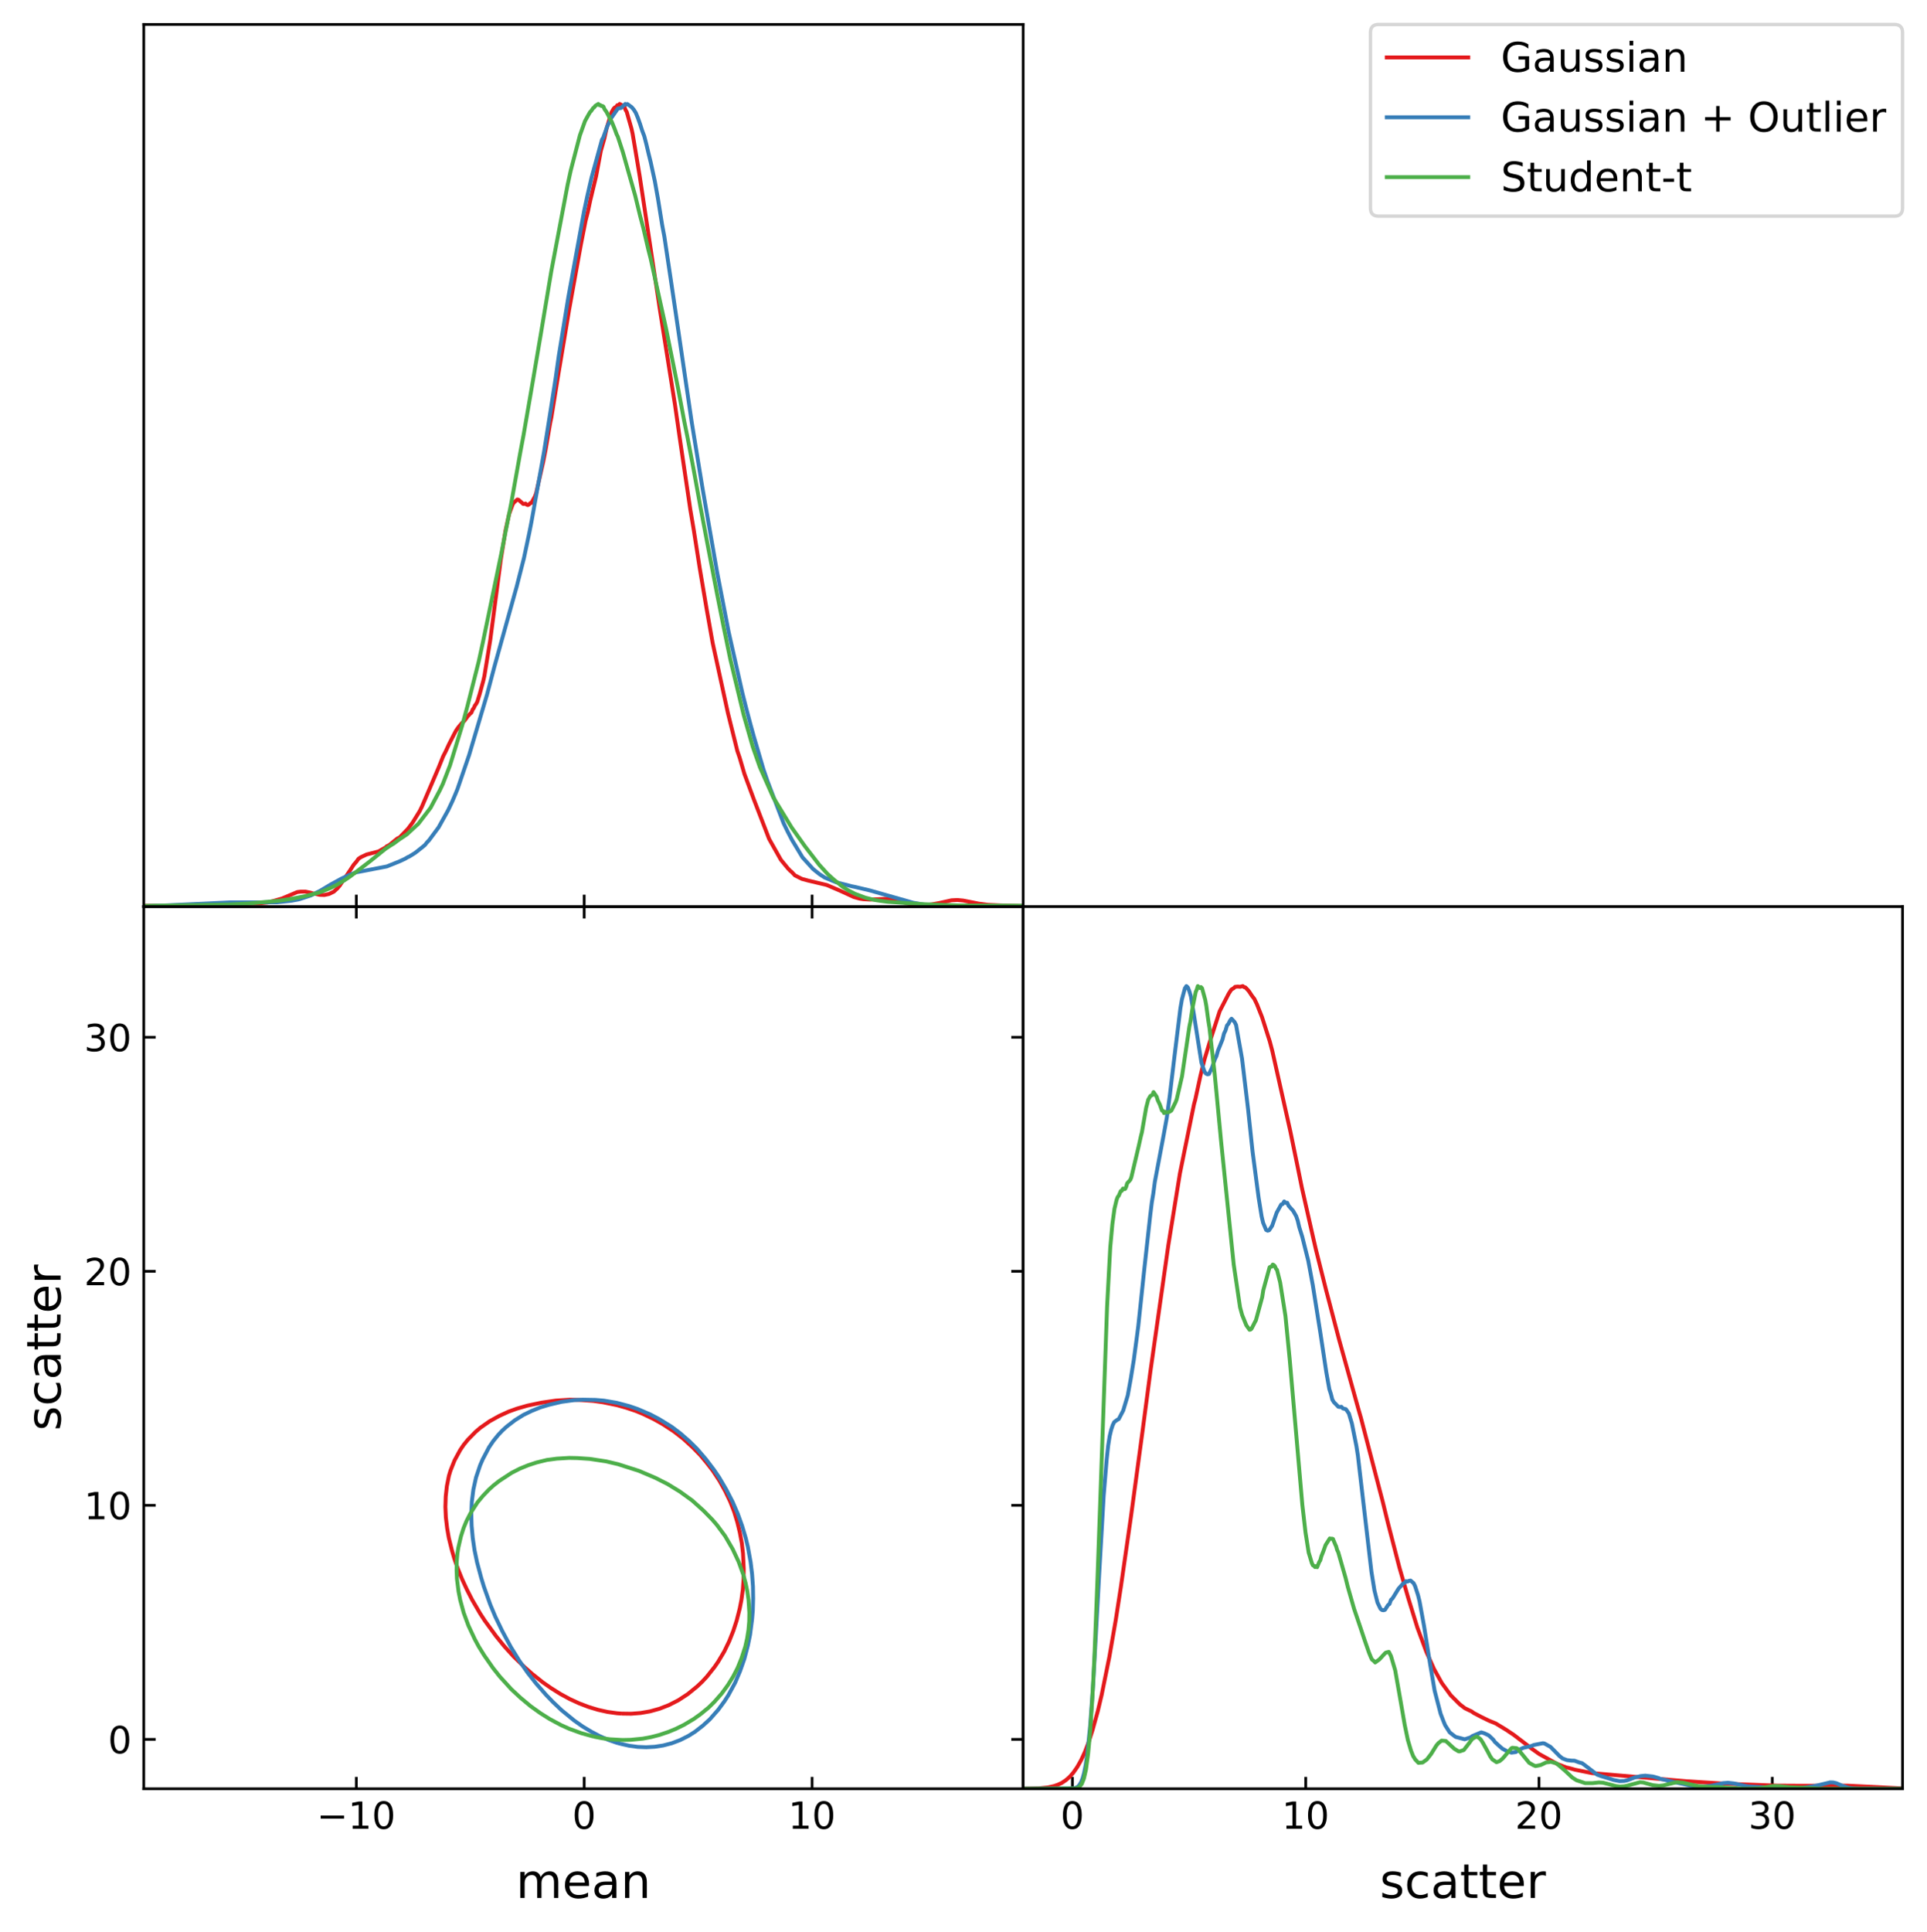 <?xml version="1.0" encoding="utf-8" standalone="no"?>
<!DOCTYPE svg PUBLIC "-//W3C//DTD SVG 1.1//EN"
  "http://www.w3.org/Graphics/SVG/1.1/DTD/svg11.dtd">
<!-- Created with matplotlib (https://matplotlib.org/) -->
<svg height="568.857pt" version="1.1" viewBox="0 0 567.4 568.857" width="567.4pt" xmlns="http://www.w3.org/2000/svg" xmlns:xlink="http://www.w3.org/1999/xlink">
 <defs>
  <style type="text/css">
*{stroke-linecap:butt;stroke-linejoin:round;}
  </style>
 </defs>
 <g id="figure_1">
  <g id="patch_1">
   <path d="M 0 568.857 
L 567.4 568.857 
L 567.4 0 
L 0 0 
z
" style="fill:#ffffff;"/>
  </g>
  <g id="axes_1">
   <g id="patch_2">
    <path d="M 42.329 526.6 
L 301.265 526.6 
L 301.265 266.9 
L 42.329 266.9 
z
" style="fill:#ffffff;"/>
   </g>
   <g id="matplotlib.axis_1">
    <g id="xtick_1">
     <g id="line2d_1">
      <defs>
       <path d="M 0 0 
L 0 -3.5 
" id="m0438465b29" style="stroke:#000000;stroke-width:0.8;"/>
      </defs>
      <g>
       <use style="stroke:#000000;stroke-width:0.8;" x="104.92" xlink:href="#m0438465b29" y="526.6"/>
      </g>
     </g>
     <g id="line2d_2">
      <defs>
       <path d="M 0 0 
L 0 3.5 
" id="m6ba86ef624" style="stroke:#000000;stroke-width:0.8;"/>
      </defs>
      <g>
       <use style="stroke:#000000;stroke-width:0.8;" x="104.92" xlink:href="#m6ba86ef624" y="266.9"/>
      </g>
     </g>
     <g id="text_1">
      <!-- $\mathdefault{−10}$ -->
      <defs>
       <path d="M 10.594 35.5 
L 73.188 35.5 
L 73.188 27.203 
L 10.594 27.203 
z
" id="DejaVuSans-8722"/>
       <path d="M 12.406 8.297 
L 28.516 8.297 
L 28.516 63.922 
L 10.984 60.406 
L 10.984 69.391 
L 28.422 72.906 
L 38.281 72.906 
L 38.281 8.297 
L 54.391 8.297 
L 54.391 0 
L 12.406 0 
z
" id="DejaVuSans-49"/>
       <path d="M 31.781 66.406 
Q 24.172 66.406 20.328 58.906 
Q 16.5 51.422 16.5 36.375 
Q 16.5 21.391 20.328 13.891 
Q 24.172 6.391 31.781 6.391 
Q 39.453 6.391 43.281 13.891 
Q 47.125 21.391 47.125 36.375 
Q 47.125 51.422 43.281 58.906 
Q 39.453 66.406 31.781 66.406 
z
M 31.781 74.219 
Q 44.047 74.219 50.516 64.516 
Q 56.984 54.828 56.984 36.375 
Q 56.984 17.969 50.516 8.266 
Q 44.047 -1.422 31.781 -1.422 
Q 19.531 -1.422 13.062 8.266 
Q 6.594 17.969 6.594 36.375 
Q 6.594 54.828 13.062 64.516 
Q 19.531 74.219 31.781 74.219 
z
" id="DejaVuSans-48"/>
      </defs>
      <g transform="translate(93.26 538.458)scale(0.11 -0.11)">
       <use transform="translate(0 0.781)" xlink:href="#DejaVuSans-8722"/>
       <use transform="translate(83.789 0.781)" xlink:href="#DejaVuSans-49"/>
       <use transform="translate(147.412 0.781)" xlink:href="#DejaVuSans-48"/>
      </g>
     </g>
    </g>
    <g id="xtick_2">
     <g id="line2d_3">
      <g>
       <use style="stroke:#000000;stroke-width:0.8;" x="172.019" xlink:href="#m0438465b29" y="526.6"/>
      </g>
     </g>
     <g id="line2d_4">
      <g>
       <use style="stroke:#000000;stroke-width:0.8;" x="172.019" xlink:href="#m6ba86ef624" y="266.9"/>
      </g>
     </g>
     <g id="text_2">
      <!-- $\mathdefault{0}$ -->
      <g transform="translate(168.499 538.458)scale(0.11 -0.11)">
       <use transform="translate(0 0.781)" xlink:href="#DejaVuSans-48"/>
      </g>
     </g>
    </g>
    <g id="xtick_3">
     <g id="line2d_5">
      <g>
       <use style="stroke:#000000;stroke-width:0.8;" x="239.117" xlink:href="#m0438465b29" y="526.6"/>
      </g>
     </g>
     <g id="line2d_6">
      <g>
       <use style="stroke:#000000;stroke-width:0.8;" x="239.117" xlink:href="#m6ba86ef624" y="266.9"/>
      </g>
     </g>
     <g id="text_3">
      <!-- $\mathdefault{10}$ -->
      <g transform="translate(232.077 538.458)scale(0.11 -0.11)">
       <use transform="translate(0 0.781)" xlink:href="#DejaVuSans-49"/>
       <use transform="translate(63.623 0.781)" xlink:href="#DejaVuSans-48"/>
      </g>
     </g>
    </g>
    <g id="text_4">
     <!-- mean -->
     <defs>
      <path d="M 52 44.188 
Q 55.375 50.25 60.062 53.125 
Q 64.75 56 71.094 56 
Q 79.641 56 84.281 50.016 
Q 88.922 44.047 88.922 33.016 
L 88.922 0 
L 79.891 0 
L 79.891 32.719 
Q 79.891 40.578 77.094 44.375 
Q 74.312 48.188 68.609 48.188 
Q 61.625 48.188 57.562 43.547 
Q 53.516 38.922 53.516 30.906 
L 53.516 0 
L 44.484 0 
L 44.484 32.719 
Q 44.484 40.625 41.703 44.406 
Q 38.922 48.188 33.109 48.188 
Q 26.219 48.188 22.156 43.531 
Q 18.109 38.875 18.109 30.906 
L 18.109 0 
L 9.078 0 
L 9.078 54.688 
L 18.109 54.688 
L 18.109 46.188 
Q 21.188 51.219 25.484 53.609 
Q 29.781 56 35.688 56 
Q 41.656 56 45.828 52.969 
Q 50 49.953 52 44.188 
z
" id="DejaVuSans-109"/>
      <path d="M 56.203 29.594 
L 56.203 25.203 
L 14.891 25.203 
Q 15.484 15.922 20.484 11.062 
Q 25.484 6.203 34.422 6.203 
Q 39.594 6.203 44.453 7.469 
Q 49.312 8.734 54.109 11.281 
L 54.109 2.781 
Q 49.266 0.734 44.188 -0.344 
Q 39.109 -1.422 33.891 -1.422 
Q 20.797 -1.422 13.156 6.188 
Q 5.516 13.812 5.516 26.812 
Q 5.516 40.234 12.766 48.109 
Q 20.016 56 32.328 56 
Q 43.359 56 49.781 48.891 
Q 56.203 41.797 56.203 29.594 
z
M 47.219 32.234 
Q 47.125 39.594 43.094 43.984 
Q 39.062 48.391 32.422 48.391 
Q 24.906 48.391 20.391 44.141 
Q 15.875 39.891 15.188 32.172 
z
" id="DejaVuSans-101"/>
      <path d="M 34.281 27.484 
Q 23.391 27.484 19.188 25 
Q 14.984 22.516 14.984 16.5 
Q 14.984 11.719 18.141 8.906 
Q 21.297 6.109 26.703 6.109 
Q 34.188 6.109 38.703 11.406 
Q 43.219 16.703 43.219 25.484 
L 43.219 27.484 
z
M 52.203 31.203 
L 52.203 0 
L 43.219 0 
L 43.219 8.297 
Q 40.141 3.328 35.547 0.953 
Q 30.953 -1.422 24.312 -1.422 
Q 15.922 -1.422 10.953 3.297 
Q 6 8.016 6 15.922 
Q 6 25.141 12.172 29.828 
Q 18.359 34.516 30.609 34.516 
L 43.219 34.516 
L 43.219 35.406 
Q 43.219 41.609 39.141 45 
Q 35.062 48.391 27.688 48.391 
Q 23 48.391 18.547 47.266 
Q 14.109 46.141 10.016 43.891 
L 10.016 52.203 
Q 14.938 54.109 19.578 55.047 
Q 24.219 56 28.609 56 
Q 40.484 56 46.344 49.844 
Q 52.203 43.703 52.203 31.203 
z
" id="DejaVuSans-97"/>
      <path d="M 54.891 33.016 
L 54.891 0 
L 45.906 0 
L 45.906 32.719 
Q 45.906 40.484 42.875 44.328 
Q 39.844 48.188 33.797 48.188 
Q 26.516 48.188 22.312 43.547 
Q 18.109 38.922 18.109 30.906 
L 18.109 0 
L 9.078 0 
L 9.078 54.688 
L 18.109 54.688 
L 18.109 46.188 
Q 21.344 51.125 25.703 53.562 
Q 30.078 56 35.797 56 
Q 45.219 56 50.047 50.172 
Q 54.891 44.344 54.891 33.016 
z
" id="DejaVuSans-110"/>
     </defs>
     <g transform="translate(151.945 558.746)scale(0.14 -0.14)">
      <use xlink:href="#DejaVuSans-109"/>
      <use x="97.412" xlink:href="#DejaVuSans-101"/>
      <use x="158.936" xlink:href="#DejaVuSans-97"/>
      <use x="220.215" xlink:href="#DejaVuSans-110"/>
     </g>
    </g>
   </g>
   <g id="matplotlib.axis_2">
    <g id="ytick_1">
     <g id="line2d_7">
      <defs>
       <path d="M 0 0 
L 3.5 0 
" id="mff6acf097d" style="stroke:#000000;stroke-width:0.8;"/>
      </defs>
      <g>
       <use style="stroke:#000000;stroke-width:0.8;" x="42.329" xlink:href="#mff6acf097d" y="512.052"/>
      </g>
     </g>
     <g id="line2d_8">
      <defs>
       <path d="M 0 0 
L -3.5 0 
" id="m003e1735b5" style="stroke:#000000;stroke-width:0.8;"/>
      </defs>
      <g>
       <use style="stroke:#000000;stroke-width:0.8;" x="301.265" xlink:href="#m003e1735b5" y="512.052"/>
      </g>
     </g>
     <g id="text_5">
      <!-- $\mathdefault{0}$ -->
      <g transform="translate(31.789 516.231)scale(0.11 -0.11)">
       <use transform="translate(0 0.781)" xlink:href="#DejaVuSans-48"/>
      </g>
     </g>
    </g>
    <g id="ytick_2">
     <g id="line2d_9">
      <g>
       <use style="stroke:#000000;stroke-width:0.8;" x="42.329" xlink:href="#mff6acf097d" y="443.155"/>
      </g>
     </g>
     <g id="line2d_10">
      <g>
       <use style="stroke:#000000;stroke-width:0.8;" x="301.265" xlink:href="#m003e1735b5" y="443.155"/>
      </g>
     </g>
     <g id="text_6">
      <!-- $\mathdefault{10}$ -->
      <g transform="translate(24.749 447.335)scale(0.11 -0.11)">
       <use transform="translate(0 0.781)" xlink:href="#DejaVuSans-49"/>
       <use transform="translate(63.623 0.781)" xlink:href="#DejaVuSans-48"/>
      </g>
     </g>
    </g>
    <g id="ytick_3">
     <g id="line2d_11">
      <g>
       <use style="stroke:#000000;stroke-width:0.8;" x="42.329" xlink:href="#mff6acf097d" y="374.259"/>
      </g>
     </g>
     <g id="line2d_12">
      <g>
       <use style="stroke:#000000;stroke-width:0.8;" x="301.265" xlink:href="#m003e1735b5" y="374.259"/>
      </g>
     </g>
     <g id="text_7">
      <!-- $\mathdefault{20}$ -->
      <defs>
       <path d="M 19.188 8.297 
L 53.609 8.297 
L 53.609 0 
L 7.328 0 
L 7.328 8.297 
Q 12.938 14.109 22.625 23.891 
Q 32.328 33.688 34.812 36.531 
Q 39.547 41.844 41.422 45.531 
Q 43.312 49.219 43.312 52.781 
Q 43.312 58.594 39.234 62.25 
Q 35.156 65.922 28.609 65.922 
Q 23.969 65.922 18.812 64.312 
Q 13.672 62.703 7.812 59.422 
L 7.812 69.391 
Q 13.766 71.781 18.938 73 
Q 24.125 74.219 28.422 74.219 
Q 39.75 74.219 46.484 68.547 
Q 53.219 62.891 53.219 53.422 
Q 53.219 48.922 51.531 44.891 
Q 49.859 40.875 45.406 35.406 
Q 44.188 33.984 37.641 27.219 
Q 31.109 20.453 19.188 8.297 
z
" id="DejaVuSans-50"/>
      </defs>
      <g transform="translate(24.749 378.439)scale(0.11 -0.11)">
       <use transform="translate(0 0.781)" xlink:href="#DejaVuSans-50"/>
       <use transform="translate(63.623 0.781)" xlink:href="#DejaVuSans-48"/>
      </g>
     </g>
    </g>
    <g id="ytick_4">
     <g id="line2d_13">
      <g>
       <use style="stroke:#000000;stroke-width:0.8;" x="42.329" xlink:href="#mff6acf097d" y="305.363"/>
      </g>
     </g>
     <g id="line2d_14">
      <g>
       <use style="stroke:#000000;stroke-width:0.8;" x="301.265" xlink:href="#m003e1735b5" y="305.363"/>
      </g>
     </g>
     <g id="text_8">
      <!-- $\mathdefault{30}$ -->
      <defs>
       <path d="M 40.578 39.312 
Q 47.656 37.797 51.625 33 
Q 55.609 28.219 55.609 21.188 
Q 55.609 10.406 48.188 4.484 
Q 40.766 -1.422 27.094 -1.422 
Q 22.516 -1.422 17.656 -0.516 
Q 12.797 0.391 7.625 2.203 
L 7.625 11.719 
Q 11.719 9.328 16.594 8.109 
Q 21.484 6.891 26.812 6.891 
Q 36.078 6.891 40.938 10.547 
Q 45.797 14.203 45.797 21.188 
Q 45.797 27.641 41.281 31.266 
Q 36.766 34.906 28.719 34.906 
L 20.219 34.906 
L 20.219 43.016 
L 29.109 43.016 
Q 36.375 43.016 40.234 45.922 
Q 44.094 48.828 44.094 54.297 
Q 44.094 59.906 40.109 62.906 
Q 36.141 65.922 28.719 65.922 
Q 24.656 65.922 20.016 65.031 
Q 15.375 64.156 9.812 62.312 
L 9.812 71.094 
Q 15.438 72.656 20.344 73.438 
Q 25.25 74.219 29.594 74.219 
Q 40.828 74.219 47.359 69.109 
Q 53.906 64.016 53.906 55.328 
Q 53.906 49.266 50.438 45.094 
Q 46.969 40.922 40.578 39.312 
z
" id="DejaVuSans-51"/>
      </defs>
      <g transform="translate(24.749 309.542)scale(0.11 -0.11)">
       <use transform="translate(0 0.781)" xlink:href="#DejaVuSans-51"/>
       <use transform="translate(63.623 0.781)" xlink:href="#DejaVuSans-48"/>
      </g>
     </g>
    </g>
    <g id="text_9">
     <!-- scatter -->
     <defs>
      <path d="M 44.281 53.078 
L 44.281 44.578 
Q 40.484 46.531 36.375 47.5 
Q 32.281 48.484 27.875 48.484 
Q 21.188 48.484 17.844 46.438 
Q 14.5 44.391 14.5 40.281 
Q 14.5 37.156 16.891 35.375 
Q 19.281 33.594 26.516 31.984 
L 29.594 31.297 
Q 39.156 29.25 43.188 25.516 
Q 47.219 21.781 47.219 15.094 
Q 47.219 7.469 41.188 3.016 
Q 35.156 -1.422 24.609 -1.422 
Q 20.219 -1.422 15.453 -0.562 
Q 10.688 0.297 5.422 2 
L 5.422 11.281 
Q 10.406 8.688 15.234 7.391 
Q 20.062 6.109 24.812 6.109 
Q 31.156 6.109 34.562 8.281 
Q 37.984 10.453 37.984 14.406 
Q 37.984 18.062 35.516 20.016 
Q 33.062 21.969 24.703 23.781 
L 21.578 24.516 
Q 13.234 26.266 9.516 29.906 
Q 5.812 33.547 5.812 39.891 
Q 5.812 47.609 11.281 51.797 
Q 16.75 56 26.812 56 
Q 31.781 56 36.172 55.266 
Q 40.578 54.547 44.281 53.078 
z
" id="DejaVuSans-115"/>
      <path d="M 48.781 52.594 
L 48.781 44.188 
Q 44.969 46.297 41.141 47.344 
Q 37.312 48.391 33.406 48.391 
Q 24.656 48.391 19.812 42.844 
Q 14.984 37.312 14.984 27.297 
Q 14.984 17.281 19.812 11.734 
Q 24.656 6.203 33.406 6.203 
Q 37.312 6.203 41.141 7.25 
Q 44.969 8.297 48.781 10.406 
L 48.781 2.094 
Q 45.016 0.344 40.984 -0.531 
Q 36.969 -1.422 32.422 -1.422 
Q 20.062 -1.422 12.781 6.344 
Q 5.516 14.109 5.516 27.297 
Q 5.516 40.672 12.859 48.328 
Q 20.219 56 33.016 56 
Q 37.156 56 41.109 55.141 
Q 45.062 54.297 48.781 52.594 
z
" id="DejaVuSans-99"/>
      <path d="M 18.312 70.219 
L 18.312 54.688 
L 36.812 54.688 
L 36.812 47.703 
L 18.312 47.703 
L 18.312 18.016 
Q 18.312 11.328 20.141 9.422 
Q 21.969 7.516 27.594 7.516 
L 36.812 7.516 
L 36.812 0 
L 27.594 0 
Q 17.188 0 13.234 3.875 
Q 9.281 7.766 9.281 18.016 
L 9.281 47.703 
L 2.688 47.703 
L 2.688 54.688 
L 9.281 54.688 
L 9.281 70.219 
z
" id="DejaVuSans-116"/>
      <path d="M 41.109 46.297 
Q 39.594 47.172 37.812 47.578 
Q 36.031 48 33.891 48 
Q 26.266 48 22.188 43.047 
Q 18.109 38.094 18.109 28.812 
L 18.109 0 
L 9.078 0 
L 9.078 54.688 
L 18.109 54.688 
L 18.109 46.188 
Q 20.953 51.172 25.484 53.578 
Q 30.031 56 36.531 56 
Q 37.453 56 38.578 55.875 
Q 39.703 55.766 41.062 55.516 
z
" id="DejaVuSans-114"/>
     </defs>
     <g transform="translate(17.838 421.208)rotate(-90)scale(0.14 -0.14)">
      <use xlink:href="#DejaVuSans-115"/>
      <use x="52.1" xlink:href="#DejaVuSans-99"/>
      <use x="107.08" xlink:href="#DejaVuSans-97"/>
      <use x="168.359" xlink:href="#DejaVuSans-116"/>
      <use x="207.568" xlink:href="#DejaVuSans-116"/>
      <use x="246.777" xlink:href="#DejaVuSans-101"/>
      <use x="308.301" xlink:href="#DejaVuSans-114"/>
     </g>
    </g>
   </g>
   <g id="LineCollection_1">
    <path clip-path="url(#p31a95f5f1a)" d="M 183.079 504.465 
L 185.859 504.504 
L 188.639 504.288 
L 191.418 503.806 
L 194.198 503.029 
L 196.978 501.949 
L 199.757 500.523 
L 202.537 498.7 
L 205.317 496.436 
L 206.706 495.124 
L 208.096 493.633 
L 210.392 490.739 
L 211.439 489.219 
L 213.251 486.178 
L 214.716 483.136 
L 215.922 480.095 
L 216.913 477.054 
L 217.825 473.466 
L 218.312 470.972 
L 218.727 467.931 
L 218.945 464.889 
L 218.991 461.848 
L 218.77 457.286 
L 218.42 454.245 
L 217.825 451.114 
L 217.116 448.163 
L 216.193 445.122 
L 215.018 442.08 
L 213.567 439.039 
L 211.877 435.998 
L 209.881 432.957 
L 208.096 430.66 
L 206.209 428.395 
L 203.927 426.059 
L 201.147 423.518 
L 198.367 421.365 
L 195.165 419.271 
L 192.458 417.751 
L 189.288 416.23 
L 187.249 415.393 
L 184.469 414.452 
L 181.689 413.67 
L 177.52 412.813 
L 174.74 412.423 
L 170.571 412.133 
L 167.791 412.053 
L 163.622 412.322 
L 159.452 412.928 
L 155.283 413.802 
L 152.132 414.71 
L 149.723 415.584 
L 146.944 416.861 
L 144.164 418.406 
L 141.385 420.355 
L 139.995 421.559 
L 137.766 423.833 
L 136.529 425.354 
L 135.498 426.874 
L 133.845 429.916 
L 132.634 432.957 
L 132.177 434.477 
L 131.576 437.519 
L 131.24 440.56 
L 131.143 443.601 
L 131.276 446.642 
L 131.656 449.871 
L 132.149 452.725 
L 133.046 456.346 
L 133.763 458.807 
L 134.828 461.848 
L 136.058 464.889 
L 137.464 467.931 
L 139.022 470.972 
L 141.385 475.026 
L 142.774 477.15 
L 146.03 481.616 
L 148.502 484.657 
L 151.27 487.698 
L 154.412 490.739 
L 156.673 492.752 
L 159.889 495.301 
L 162.232 496.939 
L 165.012 498.687 
L 167.791 500.194 
L 170.571 501.47 
L 173.351 502.527 
L 176.13 503.364 
L 178.91 503.98 
L 181.689 504.364 
L 183.079 504.465 
L 183.079 504.465 
" style="fill:none;stroke:#e41a1c;stroke-width:1.143;"/>
   </g>
   <g id="LineCollection_2">
    <path clip-path="url(#p31a95f5f1a)" d="M 182.814 513.383 
L 185.306 513.939 
L 187.798 514.273 
L 190.291 514.367 
L 192.783 514.233 
L 195.275 513.851 
L 197.768 513.205 
L 200.26 512.264 
L 202.752 511.004 
L 204.648 509.8 
L 206.948 508.017 
L 208.983 506.161 
L 211.476 503.337 
L 213.275 500.889 
L 214.426 499.107 
L 216.46 495.363 
L 217.9 491.979 
L 219.154 488.414 
L 220.199 484.444 
L 220.846 481.286 
L 221.445 476.687 
L 221.662 474.158 
L 221.759 470.593 
L 221.703 467.029 
L 221.445 463.408 
L 221.02 459.901 
L 220.199 455.373 
L 219.574 452.772 
L 218.513 449.208 
L 217.232 445.644 
L 215.685 442.08 
L 213.846 438.516 
L 211.752 434.951 
L 210.229 432.707 
L 207.873 429.605 
L 205.245 426.539 
L 202.944 424.259 
L 200.26 421.927 
L 197.768 420.041 
L 194.029 417.74 
L 191.537 416.428 
L 187.798 414.815 
L 185.306 413.955 
L 181.568 412.968 
L 177.829 412.329 
L 175.337 412.121 
L 171.598 412.054 
L 169.106 412.179 
L 165.367 412.684 
L 161.622 413.566 
L 159.137 414.308 
L 156.574 415.348 
L 154.152 416.523 
L 151.66 418.067 
L 149.167 419.996 
L 147.921 421.135 
L 146.654 422.477 
L 145.216 424.259 
L 144.006 426.041 
L 142.132 429.605 
L 141.364 431.387 
L 140.165 434.951 
L 139.382 438.516 
L 138.93 442.08 
L 138.769 445.644 
L 138.873 449.208 
L 139.2 452.772 
L 139.723 456.337 
L 140.461 459.901 
L 141.69 464.505 
L 142.458 467.029 
L 144.356 472.375 
L 145.848 475.94 
L 147.921 480.233 
L 150.414 484.865 
L 152.906 488.896 
L 155.398 492.48 
L 157.89 495.647 
L 160.929 499.107 
L 162.875 501.115 
L 165.367 503.476 
L 169.106 506.531 
L 171.598 508.284 
L 174.116 509.8 
L 176.583 511.101 
L 179.075 512.183 
L 181.568 513.044 
L 182.814 513.383 
L 182.814 513.383 
" style="fill:none;stroke:#377eb8;stroke-width:1.143;"/>
   </g>
   <g id="LineCollection_3">
    <path clip-path="url(#p31a95f5f1a)" d="M 174.826 511.238 
L 177.243 511.712 
L 179.659 512.033 
L 183.284 512.238 
L 185.7 512.187 
L 189.325 511.826 
L 191.741 511.371 
L 194.158 510.749 
L 196.934 509.808 
L 198.991 508.957 
L 201.407 507.768 
L 204.266 506.057 
L 206.24 504.654 
L 208.657 502.674 
L 210.299 501.056 
L 212.501 498.556 
L 214.334 496.055 
L 215.906 493.496 
L 217.165 491.054 
L 218.322 488.203 
L 219.431 484.803 
L 219.994 482.302 
L 220.388 479.802 
L 220.603 477.301 
L 220.642 474.801 
L 220.407 471.05 
L 220.058 468.549 
L 219.531 466.007 
L 218.857 463.548 
L 217.494 459.797 
L 215.736 456.047 
L 213.49 452.188 
L 211.073 448.92 
L 209.664 447.295 
L 207.213 444.794 
L 203.824 441.74 
L 200.199 439.122 
L 196.574 436.894 
L 192.95 435.058 
L 188.117 433.003 
L 181.976 431.041 
L 178.451 430.212 
L 173.618 429.485 
L 169.993 429.242 
L 167.577 429.195 
L 163.952 429.413 
L 161.066 429.791 
L 157.911 430.565 
L 155.495 431.364 
L 153.078 432.35 
L 150.662 433.575 
L 147.037 435.948 
L 145.326 437.293 
L 143.943 438.543 
L 142.204 440.364 
L 140.589 442.294 
L 138.579 445.404 
L 137.371 447.749 
L 136.52 449.795 
L 135.722 452.296 
L 134.955 455.624 
L 134.69 457.297 
L 134.47 459.797 
L 134.443 462.298 
L 134.544 464.799 
L 135.02 468.549 
L 135.51 471.05 
L 136.536 474.801 
L 137.917 478.551 
L 139.788 482.551 
L 141.004 484.803 
L 142.56 487.303 
L 145.169 491.054 
L 147.154 493.555 
L 150.572 497.306 
L 153.263 499.806 
L 156.271 502.307 
L 159.119 504.34 
L 161.845 506.057 
L 165.16 507.835 
L 167.577 508.923 
L 171.202 510.244 
L 174.826 511.238 
L 174.826 511.238 
" style="fill:none;stroke:#4daf4a;stroke-width:1.143;"/>
   </g>
   <g id="patch_3">
    <path d="M 42.329 526.6 
L 42.329 266.9 
" style="fill:none;stroke:#000000;stroke-linecap:square;stroke-linejoin:miter;stroke-width:0.8;"/>
   </g>
   <g id="patch_4">
    <path d="M 301.265 526.6 
L 301.265 266.9 
" style="fill:none;stroke:#000000;stroke-linecap:square;stroke-linejoin:miter;stroke-width:0.8;"/>
   </g>
   <g id="patch_5">
    <path d="M 42.329 526.6 
L 301.265 526.6 
" style="fill:none;stroke:#000000;stroke-linecap:square;stroke-linejoin:miter;stroke-width:0.8;"/>
   </g>
   <g id="patch_6">
    <path d="M 42.329 266.9 
L 301.265 266.9 
" style="fill:none;stroke:#000000;stroke-linecap:square;stroke-linejoin:miter;stroke-width:0.8;"/>
   </g>
  </g>
  <g id="axes_2">
   <g id="patch_7">
    <path d="M 42.329 266.9 
L 301.265 266.9 
L 301.265 7.2 
L 42.329 7.2 
z
" style="fill:#ffffff;"/>
   </g>
   <g id="matplotlib.axis_3">
    <g id="xtick_4">
     <g id="line2d_15">
      <g>
       <use style="stroke:#000000;stroke-width:0.8;" x="104.92" xlink:href="#m0438465b29" y="266.9"/>
      </g>
     </g>
    </g>
    <g id="xtick_5">
     <g id="line2d_16">
      <g>
       <use style="stroke:#000000;stroke-width:0.8;" x="172.019" xlink:href="#m0438465b29" y="266.9"/>
      </g>
     </g>
    </g>
    <g id="xtick_6">
     <g id="line2d_17">
      <g>
       <use style="stroke:#000000;stroke-width:0.8;" x="239.117" xlink:href="#m0438465b29" y="266.9"/>
      </g>
     </g>
    </g>
   </g>
   <g id="matplotlib.axis_4">
    <g id="ytick_5"/>
    <g id="ytick_6"/>
    <g id="ytick_7"/>
    <g id="ytick_8"/>
    <g id="ytick_9"/>
   </g>
   <g id="line2d_18">
    <path clip-path="url(#p43054e8f63)" d="M 42.153 266.683 
L 45.617 266.629 
L 55.664 266.826 
L 59.128 266.616 
L 66.057 266.089 
L 72.986 266.036 
L 76.45 265.938 
L 78.875 265.702 
L 83.032 264.517 
L 87.536 262.617 
L 88.575 262.493 
L 89.961 262.496 
L 91.347 262.786 
L 92.386 263.081 
L 93.079 263.191 
L 94.118 263.433 
L 95.504 263.48 
L 96.89 263.182 
L 98.275 262.508 
L 99.315 261.562 
L 100.008 260.75 
L 103.126 256.144 
L 104.165 254.547 
L 104.858 253.773 
L 105.551 252.824 
L 106.244 252.354 
L 107.976 251.548 
L 111.44 250.664 
L 113.519 249.488 
L 113.865 249.15 
L 114.558 248.821 
L 116.983 246.856 
L 117.676 246.523 
L 120.101 244.006 
L 121.487 242.159 
L 123.565 238.806 
L 124.258 237.399 
L 128.416 227.688 
L 129.108 226.069 
L 130.494 222.623 
L 131.187 221.286 
L 132.226 219.049 
L 133.612 216.332 
L 134.305 215.031 
L 134.998 214.049 
L 136.037 212.822 
L 136.73 212.217 
L 137.769 210.81 
L 138.462 210.067 
L 138.809 209.794 
L 139.155 208.912 
L 139.502 208.452 
L 139.848 207.681 
L 140.194 207.229 
L 140.541 206.583 
L 141.234 204.342 
L 142.273 200.537 
L 142.619 199.059 
L 144.352 188.454 
L 146.084 175.254 
L 147.47 164.698 
L 148.855 156.163 
L 149.895 151.41 
L 150.934 148.549 
L 151.28 147.977 
L 152.32 147.058 
L 152.666 147.117 
L 154.052 148.348 
L 154.398 148.357 
L 154.745 148.246 
L 155.091 148.577 
L 155.438 148.689 
L 155.784 148.507 
L 156.131 148.115 
L 156.477 148.063 
L 157.516 146.143 
L 157.863 145.215 
L 159.941 136.04 
L 160.634 132.523 
L 162.02 124.464 
L 162.366 122.817 
L 164.445 109.97 
L 166.524 97.546 
L 167.563 91.272 
L 171.027 72.089 
L 172.413 65.064 
L 173.106 62.332 
L 173.799 59.026 
L 175.531 51.85 
L 176.917 44.45 
L 177.956 40.8 
L 178.649 37.7 
L 180.035 33.119 
L 180.728 31.932 
L 181.074 31.596 
L 181.42 31.511 
L 181.767 30.972 
L 182.113 30.977 
L 182.46 30.594 
L 183.153 30.972 
L 183.846 31.454 
L 184.192 32.355 
L 184.538 32.937 
L 185.924 37.82 
L 186.271 39.38 
L 186.963 43.459 
L 188.349 51.801 
L 193.546 86.215 
L 194.239 90.804 
L 198.742 119.143 
L 200.128 128.83 
L 200.821 133.548 
L 203.246 149.941 
L 204.285 156.084 
L 206.018 167.178 
L 208.096 179.467 
L 208.789 183.369 
L 209.828 189.239 
L 214.332 209.916 
L 217.104 221.071 
L 217.796 223.085 
L 219.182 227.813 
L 221.954 235.299 
L 226.457 246.969 
L 229.922 253.113 
L 232 255.646 
L 232.693 256.371 
L 233.04 256.63 
L 234.079 257.719 
L 236.158 258.76 
L 236.85 258.932 
L 237.89 259.221 
L 243.433 260.54 
L 247.59 262.322 
L 251.401 264.075 
L 253.133 264.559 
L 254.172 264.719 
L 256.251 264.832 
L 261.448 264.586 
L 262.487 264.74 
L 265.605 265.534 
L 268.03 266.188 
L 270.801 266.483 
L 272.88 266.427 
L 274.266 266.26 
L 276.344 265.889 
L 280.155 265.046 
L 281.887 264.955 
L 283.62 265.119 
L 286.737 265.727 
L 288.123 266.013 
L 290.895 266.373 
L 294.359 266.531 
L 299.556 266.681 
L 301.288 266.777 
L 301.288 266.777 
" style="fill:none;stroke:#e41a1c;stroke-linecap:square;stroke-width:1.143;"/>
   </g>
   <g id="line2d_19">
    <path clip-path="url(#p43054e8f63)" d="M 42.154 266.824 
L 48.678 266.554 
L 67.626 265.663 
L 72.596 265.648 
L 81.604 265.631 
L 85.953 265.155 
L 88.127 264.727 
L 91.544 263.613 
L 94.34 262.209 
L 97.446 260.35 
L 100.552 258.659 
L 103.037 257.484 
L 104.901 256.803 
L 107.076 256.391 
L 113.909 255.074 
L 117.637 253.571 
L 119.19 252.855 
L 120.122 252.304 
L 120.433 252.193 
L 121.054 251.819 
L 122.296 251.034 
L 124.471 249.303 
L 125.092 248.79 
L 125.713 248.007 
L 126.334 247.355 
L 129.13 243.583 
L 131.926 238.565 
L 133.168 235.94 
L 134.1 233.761 
L 134.721 232.239 
L 138.138 222.251 
L 143.419 204.432 
L 145.593 196.194 
L 152.116 172.766 
L 154.291 164.237 
L 155.844 156.89 
L 156.465 153.754 
L 160.193 133.022 
L 162.057 121.272 
L 163.61 111.333 
L 164.542 104.711 
L 165.473 99.013 
L 167.337 87.554 
L 171.997 62.108 
L 172.928 57.763 
L 174.171 52.334 
L 177.277 41.02 
L 177.588 40.597 
L 178.83 37.139 
L 179.452 35.872 
L 179.762 35.056 
L 180.384 34.178 
L 181.937 31.949 
L 182.869 31.785 
L 184.111 30.594 
L 184.422 30.777 
L 184.732 30.624 
L 185.975 31.528 
L 186.596 32.25 
L 187.217 33.233 
L 187.839 34.751 
L 188.46 36.489 
L 189.081 38.433 
L 189.702 40.078 
L 190.324 42.469 
L 190.945 45.118 
L 191.566 47.624 
L 192.809 53.324 
L 193.741 58.551 
L 194.983 66.308 
L 195.604 69.577 
L 197.468 82.025 
L 199.021 92.526 
L 203.681 124.358 
L 204.302 128.176 
L 206.787 143.381 
L 211.136 168.383 
L 214.553 186.065 
L 218.591 204.007 
L 219.833 208.936 
L 221.076 213.625 
L 222.008 216.991 
L 224.803 226.527 
L 226.046 230.134 
L 230.705 242.307 
L 231.948 244.868 
L 233.19 247.253 
L 236.296 252.403 
L 239.403 255.829 
L 241.266 257.321 
L 242.82 258.341 
L 246.237 259.755 
L 248.722 260.377 
L 250.896 260.939 
L 251.828 261.122 
L 256.177 262.151 
L 268.912 265.764 
L 272.64 266.414 
L 275.435 266.686 
L 279.784 266.859 
L 285.686 266.899 
L 301.528 266.9 
L 301.528 266.9 
" style="fill:none;stroke:#377eb8;stroke-linecap:square;stroke-width:1.143;"/>
   </g>
   <g id="line2d_20">
    <path clip-path="url(#p43054e8f63)" d="M 42.155 266.693 
L 59.021 266.426 
L 67.453 266.285 
L 72.875 266.024 
L 82.211 265.165 
L 86.126 264.555 
L 89.439 263.913 
L 93.957 262.776 
L 95.161 262.295 
L 97.269 261.434 
L 99.076 260.545 
L 101.486 259.116 
L 102.992 258.1 
L 104.799 256.734 
L 108.714 253.734 
L 113.533 249.859 
L 115.039 248.873 
L 115.942 248.328 
L 117.147 247.427 
L 117.749 246.996 
L 118.653 246.407 
L 119.857 245.594 
L 120.761 244.732 
L 123.17 242.53 
L 126.784 237.798 
L 129.495 232.678 
L 130.398 230.766 
L 132.506 225.305 
L 136.12 213.479 
L 137.626 207.912 
L 140.939 194.818 
L 142.144 189.285 
L 147.565 163.152 
L 150.577 147.885 
L 153.287 132.728 
L 154.191 127.906 
L 156.901 112.182 
L 159.311 97.962 
L 162.322 79.906 
L 167.141 54.399 
L 168.045 50.249 
L 170.755 39.838 
L 172.261 35.633 
L 173.165 33.998 
L 173.767 32.953 
L 174.068 32.679 
L 174.67 31.795 
L 174.972 31.603 
L 175.273 31.166 
L 176.176 30.594 
L 176.477 30.942 
L 176.779 30.943 
L 177.08 31.203 
L 177.381 31.194 
L 177.682 31.385 
L 177.983 32.102 
L 178.586 32.95 
L 179.188 34.092 
L 179.79 35.325 
L 180.091 35.73 
L 180.995 37.959 
L 181.597 39.611 
L 181.898 40.186 
L 183.404 44.795 
L 187.018 57.55 
L 188.524 63.736 
L 189.428 67.15 
L 190.934 73.626 
L 191.536 75.955 
L 196.054 96.449 
L 198.463 108.368 
L 199.668 114.415 
L 201.475 124.037 
L 202.378 128.488 
L 204.185 137.973 
L 206.293 149.536 
L 208.703 162.21 
L 211.112 174.725 
L 212.919 183.834 
L 215.027 194.06 
L 218.943 210.363 
L 221.653 219.869 
L 223.761 225.889 
L 227.677 234.734 
L 233.098 243.616 
L 237.013 249.136 
L 241.229 254.601 
L 243.639 257.249 
L 245.446 258.892 
L 248.156 261.09 
L 249.662 262.061 
L 251.77 263.144 
L 254.782 264.267 
L 257.492 264.939 
L 258.998 265.173 
L 261.408 265.488 
L 271.647 266.186 
L 282.188 266.548 
L 293.332 266.595 
L 301.463 266.635 
L 301.463 266.635 
" style="fill:none;stroke:#4daf4a;stroke-linecap:square;stroke-width:1.143;"/>
   </g>
   <g id="patch_8">
    <path d="M 42.329 266.9 
L 42.329 7.2 
" style="fill:none;stroke:#000000;stroke-linecap:square;stroke-linejoin:miter;stroke-width:0.8;"/>
   </g>
   <g id="patch_9">
    <path d="M 301.265 266.9 
L 301.265 7.2 
" style="fill:none;stroke:#000000;stroke-linecap:square;stroke-linejoin:miter;stroke-width:0.8;"/>
   </g>
   <g id="patch_10">
    <path d="M 42.329 266.9 
L 301.265 266.9 
" style="fill:none;stroke:#000000;stroke-linecap:square;stroke-linejoin:miter;stroke-width:0.8;"/>
   </g>
   <g id="patch_11">
    <path d="M 42.329 7.2 
L 301.265 7.2 
" style="fill:none;stroke:#000000;stroke-linecap:square;stroke-linejoin:miter;stroke-width:0.8;"/>
   </g>
  </g>
  <g id="axes_3">
   <g id="patch_12">
    <path d="M 301.265 526.6 
L 560.2 526.6 
L 560.2 266.9 
L 301.265 266.9 
z
" style="fill:#ffffff;"/>
   </g>
   <g id="matplotlib.axis_5">
    <g id="xtick_7">
     <g id="line2d_21">
      <g>
       <use style="stroke:#000000;stroke-width:0.8;" x="315.77" xlink:href="#m0438465b29" y="526.6"/>
      </g>
     </g>
     <g id="text_10">
      <!-- $\mathdefault{0}$ -->
      <g transform="translate(312.25 538.458)scale(0.11 -0.11)">
       <use transform="translate(0 0.781)" xlink:href="#DejaVuSans-48"/>
      </g>
     </g>
    </g>
    <g id="xtick_8">
     <g id="line2d_22">
      <g>
       <use style="stroke:#000000;stroke-width:0.8;" x="384.463" xlink:href="#m0438465b29" y="526.6"/>
      </g>
     </g>
     <g id="text_11">
      <!-- $\mathdefault{10}$ -->
      <g transform="translate(377.423 538.458)scale(0.11 -0.11)">
       <use transform="translate(0 0.781)" xlink:href="#DejaVuSans-49"/>
       <use transform="translate(63.623 0.781)" xlink:href="#DejaVuSans-48"/>
      </g>
     </g>
    </g>
    <g id="xtick_9">
     <g id="line2d_23">
      <g>
       <use style="stroke:#000000;stroke-width:0.8;" x="453.157" xlink:href="#m0438465b29" y="526.6"/>
      </g>
     </g>
     <g id="text_12">
      <!-- $\mathdefault{20}$ -->
      <g transform="translate(446.117 538.458)scale(0.11 -0.11)">
       <use transform="translate(0 0.781)" xlink:href="#DejaVuSans-50"/>
       <use transform="translate(63.623 0.781)" xlink:href="#DejaVuSans-48"/>
      </g>
     </g>
    </g>
    <g id="xtick_10">
     <g id="line2d_24">
      <g>
       <use style="stroke:#000000;stroke-width:0.8;" x="521.85" xlink:href="#m0438465b29" y="526.6"/>
      </g>
     </g>
     <g id="text_13">
      <!-- $\mathdefault{30}$ -->
      <g transform="translate(514.81 538.458)scale(0.11 -0.11)">
       <use transform="translate(0 0.781)" xlink:href="#DejaVuSans-51"/>
       <use transform="translate(63.623 0.781)" xlink:href="#DejaVuSans-48"/>
      </g>
     </g>
    </g>
    <g id="text_14">
     <!-- scatter -->
     <g transform="translate(406.274 558.746)scale(0.14 -0.14)">
      <use xlink:href="#DejaVuSans-115"/>
      <use x="52.1" xlink:href="#DejaVuSans-99"/>
      <use x="107.08" xlink:href="#DejaVuSans-97"/>
      <use x="168.359" xlink:href="#DejaVuSans-116"/>
      <use x="207.568" xlink:href="#DejaVuSans-116"/>
      <use x="246.777" xlink:href="#DejaVuSans-101"/>
      <use x="308.301" xlink:href="#DejaVuSans-114"/>
     </g>
    </g>
   </g>
   <g id="matplotlib.axis_6">
    <g id="ytick_10"/>
    <g id="ytick_11"/>
    <g id="ytick_12"/>
    <g id="ytick_13"/>
    <g id="ytick_14"/>
   </g>
   <g id="line2d_25">
    <path clip-path="url(#p2233d301cd)" d="M 300.94 526.593 
L 305.852 526.473 
L 308.498 526.204 
L 310.387 525.787 
L 311.521 525.394 
L 312.655 524.863 
L 313.789 524.102 
L 314.922 523.128 
L 316.056 521.825 
L 317.19 520.194 
L 318.324 518.177 
L 319.458 515.726 
L 320.591 512.743 
L 321.725 509.219 
L 323.237 503.765 
L 324.37 499.012 
L 326.638 487.821 
L 328.528 476.94 
L 330.039 467.172 
L 333.063 446.115 
L 336.464 420.973 
L 338.731 403.774 
L 344.022 366.524 
L 347.423 345.469 
L 348.179 341.743 
L 351.581 325.063 
L 351.958 323.679 
L 353.47 316.702 
L 354.604 312.094 
L 356.116 307.058 
L 359.139 297.679 
L 360.273 295.475 
L 361.784 292.539 
L 362.54 291.351 
L 363.296 290.882 
L 363.674 290.517 
L 364.43 290.438 
L 365.186 290.496 
L 365.941 290.294 
L 366.319 290.595 
L 366.697 290.673 
L 367.453 291.468 
L 367.831 291.923 
L 368.587 293.083 
L 369.343 294.073 
L 370.099 295.641 
L 371.61 299.451 
L 373.878 306.556 
L 374.634 309.401 
L 379.924 332.996 
L 380.68 336.672 
L 382.192 344.027 
L 383.326 349.631 
L 386.727 364.682 
L 387.483 367.947 
L 390.506 379.975 
L 391.262 382.832 
L 394.285 394.374 
L 399.954 414.746 
L 400.71 417.368 
L 406.001 437.745 
L 407.135 442.077 
L 408.646 448.26 
L 412.047 461.439 
L 414.693 470.578 
L 417.338 479.14 
L 419.984 486.285 
L 420.74 487.977 
L 422.251 491.354 
L 424.519 495.444 
L 427.164 499.062 
L 429.81 501.713 
L 431.321 502.875 
L 432.833 503.613 
L 433.211 503.761 
L 433.967 504.304 
L 436.234 505.493 
L 438.502 506.591 
L 440.391 507.353 
L 443.415 509.188 
L 445.682 510.7 
L 449.839 513.874 
L 450.973 514.764 
L 453.241 516.381 
L 458.531 519.3 
L 461.177 520.312 
L 461.933 520.481 
L 463.822 521.003 
L 468.735 521.984 
L 496.701 524.39 
L 508.794 525.139 
L 523.155 525.674 
L 530.336 525.714 
L 543.941 525.677 
L 548.854 525.917 
L 560.569 526.51 
L 560.569 526.51 
" style="fill:none;stroke:#e41a1c;stroke-linecap:square;stroke-width:1.143;"/>
   </g>
   <g id="line2d_26">
    <path clip-path="url(#p2233d301cd)" d="M 301.06 526.6 
L 316.119 526.497 
L 317.005 526.224 
L 317.448 525.897 
L 317.891 525.384 
L 318.333 524.632 
L 318.776 523.518 
L 319.219 521.908 
L 319.662 519.682 
L 320.105 516.68 
L 320.991 508.089 
L 321.877 495.868 
L 323.648 463.47 
L 324.977 440.359 
L 325.863 429.613 
L 326.306 425.523 
L 326.749 422.75 
L 327.192 420.889 
L 327.635 419.548 
L 328.077 418.642 
L 328.963 417.988 
L 329.406 417.763 
L 330.735 415.229 
L 332.064 410.795 
L 332.949 405.891 
L 333.835 400.419 
L 334.721 393.792 
L 335.164 390.395 
L 336.936 373.632 
L 338.707 357.584 
L 339.15 353.968 
L 339.593 351.336 
L 340.036 347.957 
L 342.694 333.832 
L 343.579 328.954 
L 344.465 322.338 
L 345.794 311.233 
L 347.566 296.836 
L 348.008 294.254 
L 348.894 290.952 
L 349.337 290.294 
L 349.78 290.711 
L 350.223 291.869 
L 350.666 293.341 
L 351.552 298.704 
L 353.766 312.831 
L 354.652 315.438 
L 355.095 316.066 
L 355.538 316.259 
L 355.981 316.178 
L 356.867 314.345 
L 357.752 311.794 
L 358.195 310.878 
L 358.638 309.301 
L 359.967 306.012 
L 360.41 304.264 
L 360.853 303.362 
L 361.296 301.864 
L 361.739 301.378 
L 362.182 300.462 
L 362.624 299.895 
L 363.51 300.85 
L 363.953 301.716 
L 365.725 311.688 
L 367.497 326.543 
L 368.825 339.059 
L 370.597 352.562 
L 371.483 358.083 
L 371.926 359.982 
L 372.811 362.086 
L 373.254 362.308 
L 373.697 362.178 
L 374.583 360.858 
L 375.912 357.01 
L 377.241 354.6 
L 377.683 354.457 
L 378.126 353.708 
L 378.569 354.112 
L 379.012 354.084 
L 379.455 355.012 
L 380.784 356.502 
L 381.67 358.064 
L 382.113 359.373 
L 382.555 361.26 
L 383.441 364.09 
L 385.213 371.17 
L 386.542 378.321 
L 388.756 392.252 
L 390.528 403.998 
L 391.414 408.957 
L 391.857 410.317 
L 392.299 412.046 
L 392.742 412.77 
L 394.071 414.136 
L 394.514 414.21 
L 394.957 414.142 
L 395.4 414.624 
L 396.286 414.842 
L 397.172 416.115 
L 398.057 419.076 
L 399.386 425.697 
L 399.829 428.551 
L 403.815 462.719 
L 404.701 468.226 
L 405.587 471.763 
L 406.473 473.613 
L 406.916 473.977 
L 407.358 474.049 
L 407.801 473.915 
L 408.687 472.535 
L 409.13 472.193 
L 409.573 470.957 
L 410.016 470.572 
L 411.788 467.691 
L 413.116 466.208 
L 413.559 466.007 
L 414.002 465.493 
L 414.445 465.595 
L 414.888 465.375 
L 415.331 465.302 
L 416.217 466.05 
L 416.66 466.923 
L 417.545 469.649 
L 417.988 471.447 
L 419.317 478.749 
L 421.089 489.882 
L 422.417 497.703 
L 424.189 504.527 
L 425.075 506.828 
L 425.518 507.894 
L 426.847 509.978 
L 427.732 510.674 
L 428.618 511.337 
L 431.276 512.025 
L 433.047 511.45 
L 433.49 511.101 
L 436.148 509.987 
L 437.033 510.254 
L 438.362 510.879 
L 439.691 512.139 
L 440.134 512.784 
L 441.02 513.604 
L 442.348 514.78 
L 444.12 515.73 
L 444.563 515.777 
L 445.006 515.963 
L 446.335 515.786 
L 447.663 514.943 
L 448.549 514.54 
L 450.764 514.056 
L 451.65 513.704 
L 454.307 513.188 
L 454.75 513.269 
L 456.522 514.247 
L 458.293 516.033 
L 459.179 516.94 
L 460.065 517.658 
L 461.394 518.161 
L 462.722 518.314 
L 463.608 518.338 
L 464.937 518.826 
L 465.823 519.057 
L 466.708 519.705 
L 470.252 522.44 
L 471.58 522.915 
L 473.795 523.584 
L 475.124 524.008 
L 476.895 524.356 
L 478.224 524.299 
L 479.11 524.117 
L 481.325 523.279 
L 483.096 522.863 
L 484.425 522.733 
L 486.639 522.976 
L 488.411 523.467 
L 488.854 523.678 
L 490.183 523.959 
L 492.397 524.51 
L 496.383 525.359 
L 497.712 525.655 
L 499.927 525.937 
L 501.698 525.931 
L 503.913 525.716 
L 507.456 524.932 
L 508.785 524.826 
L 510.557 525.028 
L 514.543 525.887 
L 517.2 526.052 
L 519.858 526.195 
L 524.287 526.564 
L 528.273 526.551 
L 530.93 526.332 
L 533.588 525.931 
L 535.803 525.459 
L 538.903 524.716 
L 539.789 524.743 
L 540.675 524.95 
L 542.446 525.699 
L 544.218 526.295 
L 545.547 526.504 
L 547.761 526.595 
L 560.605 526.6 
L 560.605 526.6 
" style="fill:none;stroke:#377eb8;stroke-linecap:square;stroke-width:1.143;"/>
   </g>
   <g id="line2d_27">
    <path clip-path="url(#p2233d301cd)" d="M 301.121 526.6 
L 316.658 526.519 
L 317.279 526.338 
L 317.901 525.959 
L 318.522 525.167 
L 319.144 523.616 
L 319.765 520.947 
L 320.387 516.33 
L 321.008 509.628 
L 321.63 500.164 
L 322.251 487.69 
L 323.183 463.908 
L 325.98 384.611 
L 326.912 367.216 
L 327.534 360.379 
L 328.155 355.849 
L 328.777 353.235 
L 329.087 352.405 
L 329.398 352.034 
L 330.02 350.603 
L 330.33 350.557 
L 330.641 349.912 
L 330.952 350.053 
L 331.262 350.042 
L 331.573 349.467 
L 331.884 348.372 
L 332.816 347.336 
L 333.127 346.555 
L 335.302 337.346 
L 335.923 334.537 
L 336.234 333.325 
L 337.477 326.134 
L 338.099 323.734 
L 338.72 322.642 
L 339.342 322.332 
L 339.652 321.5 
L 340.584 322.867 
L 340.895 323.887 
L 341.517 325.18 
L 342.138 326.924 
L 342.449 327.025 
L 342.76 327.683 
L 343.07 327.312 
L 343.692 327.514 
L 344.313 327.326 
L 344.935 326.926 
L 346.178 324.416 
L 346.488 323.598 
L 348.042 316.867 
L 350.217 302.181 
L 350.528 300.71 
L 351.149 296.666 
L 352.082 292.017 
L 352.392 291.307 
L 352.703 290.294 
L 353.325 290.865 
L 353.635 290.584 
L 353.946 290.935 
L 354.878 294.317 
L 355.189 296.058 
L 355.81 300.606 
L 356.121 302.489 
L 357.675 316.229 
L 359.539 335.882 
L 363.268 372.249 
L 365.132 384.849 
L 365.754 387.127 
L 366.997 390.187 
L 367.618 391.022 
L 367.929 391.476 
L 368.24 391.402 
L 368.55 391.101 
L 369.483 389.26 
L 369.793 388.709 
L 371.658 381.866 
L 371.969 379.842 
L 373.833 373.061 
L 374.144 372.909 
L 374.454 372.889 
L 374.765 372.277 
L 375.076 372.434 
L 375.387 372.762 
L 375.697 373.482 
L 376.008 373.833 
L 376.94 377.547 
L 378.494 387.382 
L 379.737 400.041 
L 383.466 443.003 
L 384.398 451.131 
L 385.33 457.063 
L 386.262 460.14 
L 386.573 460.81 
L 386.884 460.97 
L 387.194 461.33 
L 387.505 461.054 
L 387.816 461.372 
L 388.437 459.834 
L 388.748 459.349 
L 389.059 458.187 
L 389.68 456.625 
L 390.302 454.854 
L 391.545 452.909 
L 391.855 453.019 
L 392.166 452.967 
L 392.477 453.051 
L 393.098 454.544 
L 393.409 455.222 
L 393.72 456.327 
L 394.031 456.943 
L 396.206 464.542 
L 396.827 467.066 
L 398.692 473.598 
L 399.935 477.253 
L 400.556 479.086 
L 401.799 482.814 
L 403.042 486.385 
L 403.663 487.922 
L 403.974 488.557 
L 404.596 489.044 
L 404.906 489.413 
L 406.149 488.517 
L 407.703 486.824 
L 408.014 486.528 
L 408.635 486.357 
L 408.946 486.295 
L 409.567 487.529 
L 410.81 491.732 
L 412.364 500.564 
L 413.607 507.764 
L 414.539 512.244 
L 415.471 515.381 
L 416.093 516.961 
L 416.714 517.978 
L 417.646 518.961 
L 418.268 518.91 
L 418.889 518.869 
L 420.132 517.967 
L 421.375 516.376 
L 422.929 513.868 
L 423.55 513.141 
L 424.482 512.419 
L 425.725 512.532 
L 428.211 514.815 
L 429.454 515.576 
L 429.765 515.604 
L 431.008 515.2 
L 432.561 513.199 
L 433.494 511.926 
L 434.737 511.224 
L 435.358 511.538 
L 435.98 512.045 
L 436.601 513.009 
L 438.155 515.823 
L 438.776 517.018 
L 439.398 517.924 
L 440.641 518.78 
L 441.573 518.444 
L 442.505 517.65 
L 444.991 514.703 
L 445.302 514.529 
L 446.544 514.65 
L 446.855 514.806 
L 450.273 518.964 
L 451.516 519.66 
L 452.138 519.914 
L 453.691 519.593 
L 455.245 518.847 
L 455.866 518.771 
L 456.177 518.754 
L 456.488 518.617 
L 458.352 519.143 
L 460.838 521.292 
L 463.013 523.34 
L 464.256 524.116 
L 466.742 524.933 
L 468.917 524.936 
L 470.782 524.741 
L 472.025 524.82 
L 473.268 525.138 
L 475.753 525.796 
L 476.996 525.954 
L 478.239 525.868 
L 479.171 525.682 
L 482.9 524.67 
L 483.832 524.746 
L 485.075 525.1 
L 486.629 525.533 
L 488.493 525.741 
L 489.736 525.618 
L 491.912 525.091 
L 493.776 524.647 
L 495.64 524.833 
L 499.991 525.833 
L 502.787 526.026 
L 505.895 526.106 
L 513.663 526.599 
L 518.013 526.475 
L 519.877 526.163 
L 522.053 525.807 
L 523.917 525.848 
L 527.024 526.17 
L 532.928 526.396 
L 535.725 526.578 
L 541.94 526.6 
L 560.273 526.6 
L 560.273 526.6 
" style="fill:none;stroke:#4daf4a;stroke-linecap:square;stroke-width:1.143;"/>
   </g>
   <g id="patch_13">
    <path d="M 301.265 526.6 
L 301.265 266.9 
" style="fill:none;stroke:#000000;stroke-linecap:square;stroke-linejoin:miter;stroke-width:0.8;"/>
   </g>
   <g id="patch_14">
    <path d="M 560.2 526.6 
L 560.2 266.9 
" style="fill:none;stroke:#000000;stroke-linecap:square;stroke-linejoin:miter;stroke-width:0.8;"/>
   </g>
   <g id="patch_15">
    <path d="M 301.265 526.6 
L 560.2 526.6 
" style="fill:none;stroke:#000000;stroke-linecap:square;stroke-linejoin:miter;stroke-width:0.8;"/>
   </g>
   <g id="patch_16">
    <path d="M 301.265 266.9 
L 560.2 266.9 
" style="fill:none;stroke:#000000;stroke-linecap:square;stroke-linejoin:miter;stroke-width:0.8;"/>
   </g>
  </g>
  <g id="legend_1">
   <g id="patch_17">
    <path d="M 405.925 63.641 
L 557.8 63.641 
Q 560.2 63.641 560.2 61.241 
L 560.2 9.6 
Q 560.2 7.2 557.8 7.2 
L 405.925 7.2 
Q 403.525 7.2 403.525 9.6 
L 403.525 61.241 
Q 403.525 63.641 405.925 63.641 
z
" style="fill:#ffffff;opacity:0.8;stroke:#cccccc;stroke-linejoin:miter;"/>
   </g>
   <g id="line2d_28">
    <path d="M 408.325 16.918 
L 432.325 16.918 
" style="fill:none;stroke:#e41a1c;stroke-linecap:square;stroke-width:1.143;"/>
   </g>
   <g id="line2d_29"/>
   <g id="text_15">
    <!-- Gaussian -->
    <defs>
     <path d="M 59.516 10.406 
L 59.516 29.984 
L 43.406 29.984 
L 43.406 38.094 
L 69.281 38.094 
L 69.281 6.781 
Q 63.578 2.734 56.688 0.656 
Q 49.812 -1.422 42 -1.422 
Q 24.906 -1.422 15.25 8.562 
Q 5.609 18.562 5.609 36.375 
Q 5.609 54.25 15.25 64.234 
Q 24.906 74.219 42 74.219 
Q 49.125 74.219 55.547 72.453 
Q 61.969 70.703 67.391 67.281 
L 67.391 56.781 
Q 61.922 61.422 55.766 63.766 
Q 49.609 66.109 42.828 66.109 
Q 29.438 66.109 22.719 58.641 
Q 16.016 51.172 16.016 36.375 
Q 16.016 21.625 22.719 14.156 
Q 29.438 6.688 42.828 6.688 
Q 48.047 6.688 52.141 7.594 
Q 56.25 8.5 59.516 10.406 
z
" id="DejaVuSans-71"/>
     <path d="M 8.5 21.578 
L 8.5 54.688 
L 17.484 54.688 
L 17.484 21.922 
Q 17.484 14.156 20.5 10.266 
Q 23.531 6.391 29.594 6.391 
Q 36.859 6.391 41.078 11.031 
Q 45.312 15.672 45.312 23.688 
L 45.312 54.688 
L 54.297 54.688 
L 54.297 0 
L 45.312 0 
L 45.312 8.406 
Q 42.047 3.422 37.719 1 
Q 33.406 -1.422 27.688 -1.422 
Q 18.266 -1.422 13.375 4.438 
Q 8.5 10.297 8.5 21.578 
z
M 31.109 56 
z
" id="DejaVuSans-117"/>
     <path d="M 9.422 54.688 
L 18.406 54.688 
L 18.406 0 
L 9.422 0 
z
M 9.422 75.984 
L 18.406 75.984 
L 18.406 64.594 
L 9.422 64.594 
z
" id="DejaVuSans-105"/>
    </defs>
    <g transform="translate(441.925 21.118)scale(0.12 -0.12)">
     <use xlink:href="#DejaVuSans-71"/>
     <use x="77.49" xlink:href="#DejaVuSans-97"/>
     <use x="138.77" xlink:href="#DejaVuSans-117"/>
     <use x="202.148" xlink:href="#DejaVuSans-115"/>
     <use x="254.248" xlink:href="#DejaVuSans-115"/>
     <use x="306.348" xlink:href="#DejaVuSans-105"/>
     <use x="334.131" xlink:href="#DejaVuSans-97"/>
     <use x="395.41" xlink:href="#DejaVuSans-110"/>
    </g>
   </g>
   <g id="line2d_30">
    <path d="M 408.325 34.532 
L 432.325 34.532 
" style="fill:none;stroke:#377eb8;stroke-linecap:square;stroke-width:1.143;"/>
   </g>
   <g id="line2d_31"/>
   <g id="text_16">
    <!-- Gaussian + Outlier -->
    <defs>
     <path id="DejaVuSans-32"/>
     <path d="M 46 62.703 
L 46 35.5 
L 73.188 35.5 
L 73.188 27.203 
L 46 27.203 
L 46 0 
L 37.797 0 
L 37.797 27.203 
L 10.594 27.203 
L 10.594 35.5 
L 37.797 35.5 
L 37.797 62.703 
z
" id="DejaVuSans-43"/>
     <path d="M 39.406 66.219 
Q 28.656 66.219 22.328 58.203 
Q 16.016 50.203 16.016 36.375 
Q 16.016 22.609 22.328 14.594 
Q 28.656 6.594 39.406 6.594 
Q 50.141 6.594 56.422 14.594 
Q 62.703 22.609 62.703 36.375 
Q 62.703 50.203 56.422 58.203 
Q 50.141 66.219 39.406 66.219 
z
M 39.406 74.219 
Q 54.734 74.219 63.906 63.938 
Q 73.094 53.656 73.094 36.375 
Q 73.094 19.141 63.906 8.859 
Q 54.734 -1.422 39.406 -1.422 
Q 24.031 -1.422 14.812 8.828 
Q 5.609 19.094 5.609 36.375 
Q 5.609 53.656 14.812 63.938 
Q 24.031 74.219 39.406 74.219 
z
" id="DejaVuSans-79"/>
     <path d="M 9.422 75.984 
L 18.406 75.984 
L 18.406 0 
L 9.422 0 
z
" id="DejaVuSans-108"/>
    </defs>
    <g transform="translate(441.925 38.732)scale(0.12 -0.12)">
     <use xlink:href="#DejaVuSans-71"/>
     <use x="77.49" xlink:href="#DejaVuSans-97"/>
     <use x="138.77" xlink:href="#DejaVuSans-117"/>
     <use x="202.148" xlink:href="#DejaVuSans-115"/>
     <use x="254.248" xlink:href="#DejaVuSans-115"/>
     <use x="306.348" xlink:href="#DejaVuSans-105"/>
     <use x="334.131" xlink:href="#DejaVuSans-97"/>
     <use x="395.41" xlink:href="#DejaVuSans-110"/>
     <use x="458.789" xlink:href="#DejaVuSans-32"/>
     <use x="490.576" xlink:href="#DejaVuSans-43"/>
     <use x="574.365" xlink:href="#DejaVuSans-32"/>
     <use x="606.152" xlink:href="#DejaVuSans-79"/>
     <use x="684.863" xlink:href="#DejaVuSans-117"/>
     <use x="748.242" xlink:href="#DejaVuSans-116"/>
     <use x="787.451" xlink:href="#DejaVuSans-108"/>
     <use x="815.234" xlink:href="#DejaVuSans-105"/>
     <use x="843.018" xlink:href="#DejaVuSans-101"/>
     <use x="904.541" xlink:href="#DejaVuSans-114"/>
    </g>
   </g>
   <g id="line2d_32">
    <path d="M 408.325 52.146 
L 432.325 52.146 
" style="fill:none;stroke:#4daf4a;stroke-linecap:square;stroke-width:1.143;"/>
   </g>
   <g id="line2d_33"/>
   <g id="text_17">
    <!-- Student-t -->
    <defs>
     <path d="M 53.516 70.516 
L 53.516 60.891 
Q 47.906 63.578 42.922 64.891 
Q 37.938 66.219 33.297 66.219 
Q 25.25 66.219 20.875 63.094 
Q 16.5 59.969 16.5 54.203 
Q 16.5 49.359 19.406 46.891 
Q 22.312 44.438 30.422 42.922 
L 36.375 41.703 
Q 47.406 39.594 52.656 34.297 
Q 57.906 29 57.906 20.125 
Q 57.906 9.516 50.797 4.047 
Q 43.703 -1.422 29.984 -1.422 
Q 24.812 -1.422 18.969 -0.25 
Q 13.141 0.922 6.891 3.219 
L 6.891 13.375 
Q 12.891 10.016 18.656 8.297 
Q 24.422 6.594 29.984 6.594 
Q 38.422 6.594 43.016 9.906 
Q 47.609 13.234 47.609 19.391 
Q 47.609 24.75 44.312 27.781 
Q 41.016 30.812 33.5 32.328 
L 27.484 33.5 
Q 16.453 35.688 11.516 40.375 
Q 6.594 45.062 6.594 53.422 
Q 6.594 63.094 13.406 68.656 
Q 20.219 74.219 32.172 74.219 
Q 37.312 74.219 42.625 73.281 
Q 47.953 72.359 53.516 70.516 
z
" id="DejaVuSans-83"/>
     <path d="M 45.406 46.391 
L 45.406 75.984 
L 54.391 75.984 
L 54.391 0 
L 45.406 0 
L 45.406 8.203 
Q 42.578 3.328 38.25 0.953 
Q 33.938 -1.422 27.875 -1.422 
Q 17.969 -1.422 11.734 6.484 
Q 5.516 14.406 5.516 27.297 
Q 5.516 40.188 11.734 48.094 
Q 17.969 56 27.875 56 
Q 33.938 56 38.25 53.625 
Q 42.578 51.266 45.406 46.391 
z
M 14.797 27.297 
Q 14.797 17.391 18.875 11.75 
Q 22.953 6.109 30.078 6.109 
Q 37.203 6.109 41.297 11.75 
Q 45.406 17.391 45.406 27.297 
Q 45.406 37.203 41.297 42.844 
Q 37.203 48.484 30.078 48.484 
Q 22.953 48.484 18.875 42.844 
Q 14.797 37.203 14.797 27.297 
z
" id="DejaVuSans-100"/>
     <path d="M 4.891 31.391 
L 31.203 31.391 
L 31.203 23.391 
L 4.891 23.391 
z
" id="DejaVuSans-45"/>
    </defs>
    <g transform="translate(441.925 56.346)scale(0.12 -0.12)">
     <use xlink:href="#DejaVuSans-83"/>
     <use x="63.477" xlink:href="#DejaVuSans-116"/>
     <use x="102.686" xlink:href="#DejaVuSans-117"/>
     <use x="166.064" xlink:href="#DejaVuSans-100"/>
     <use x="229.541" xlink:href="#DejaVuSans-101"/>
     <use x="291.064" xlink:href="#DejaVuSans-110"/>
     <use x="354.443" xlink:href="#DejaVuSans-116"/>
     <use x="393.652" xlink:href="#DejaVuSans-45"/>
     <use x="429.736" xlink:href="#DejaVuSans-116"/>
    </g>
   </g>
  </g>
 </g>
 <defs>
  <clipPath id="p31a95f5f1a">
   <rect height="259.7" width="258.935" x="42.329" y="266.9"/>
  </clipPath>
  <clipPath id="p43054e8f63">
   <rect height="259.7" width="258.935" x="42.329" y="7.2"/>
  </clipPath>
  <clipPath id="p2233d301cd">
   <rect height="259.7" width="258.935" x="301.265" y="266.9"/>
  </clipPath>
 </defs>
</svg>
